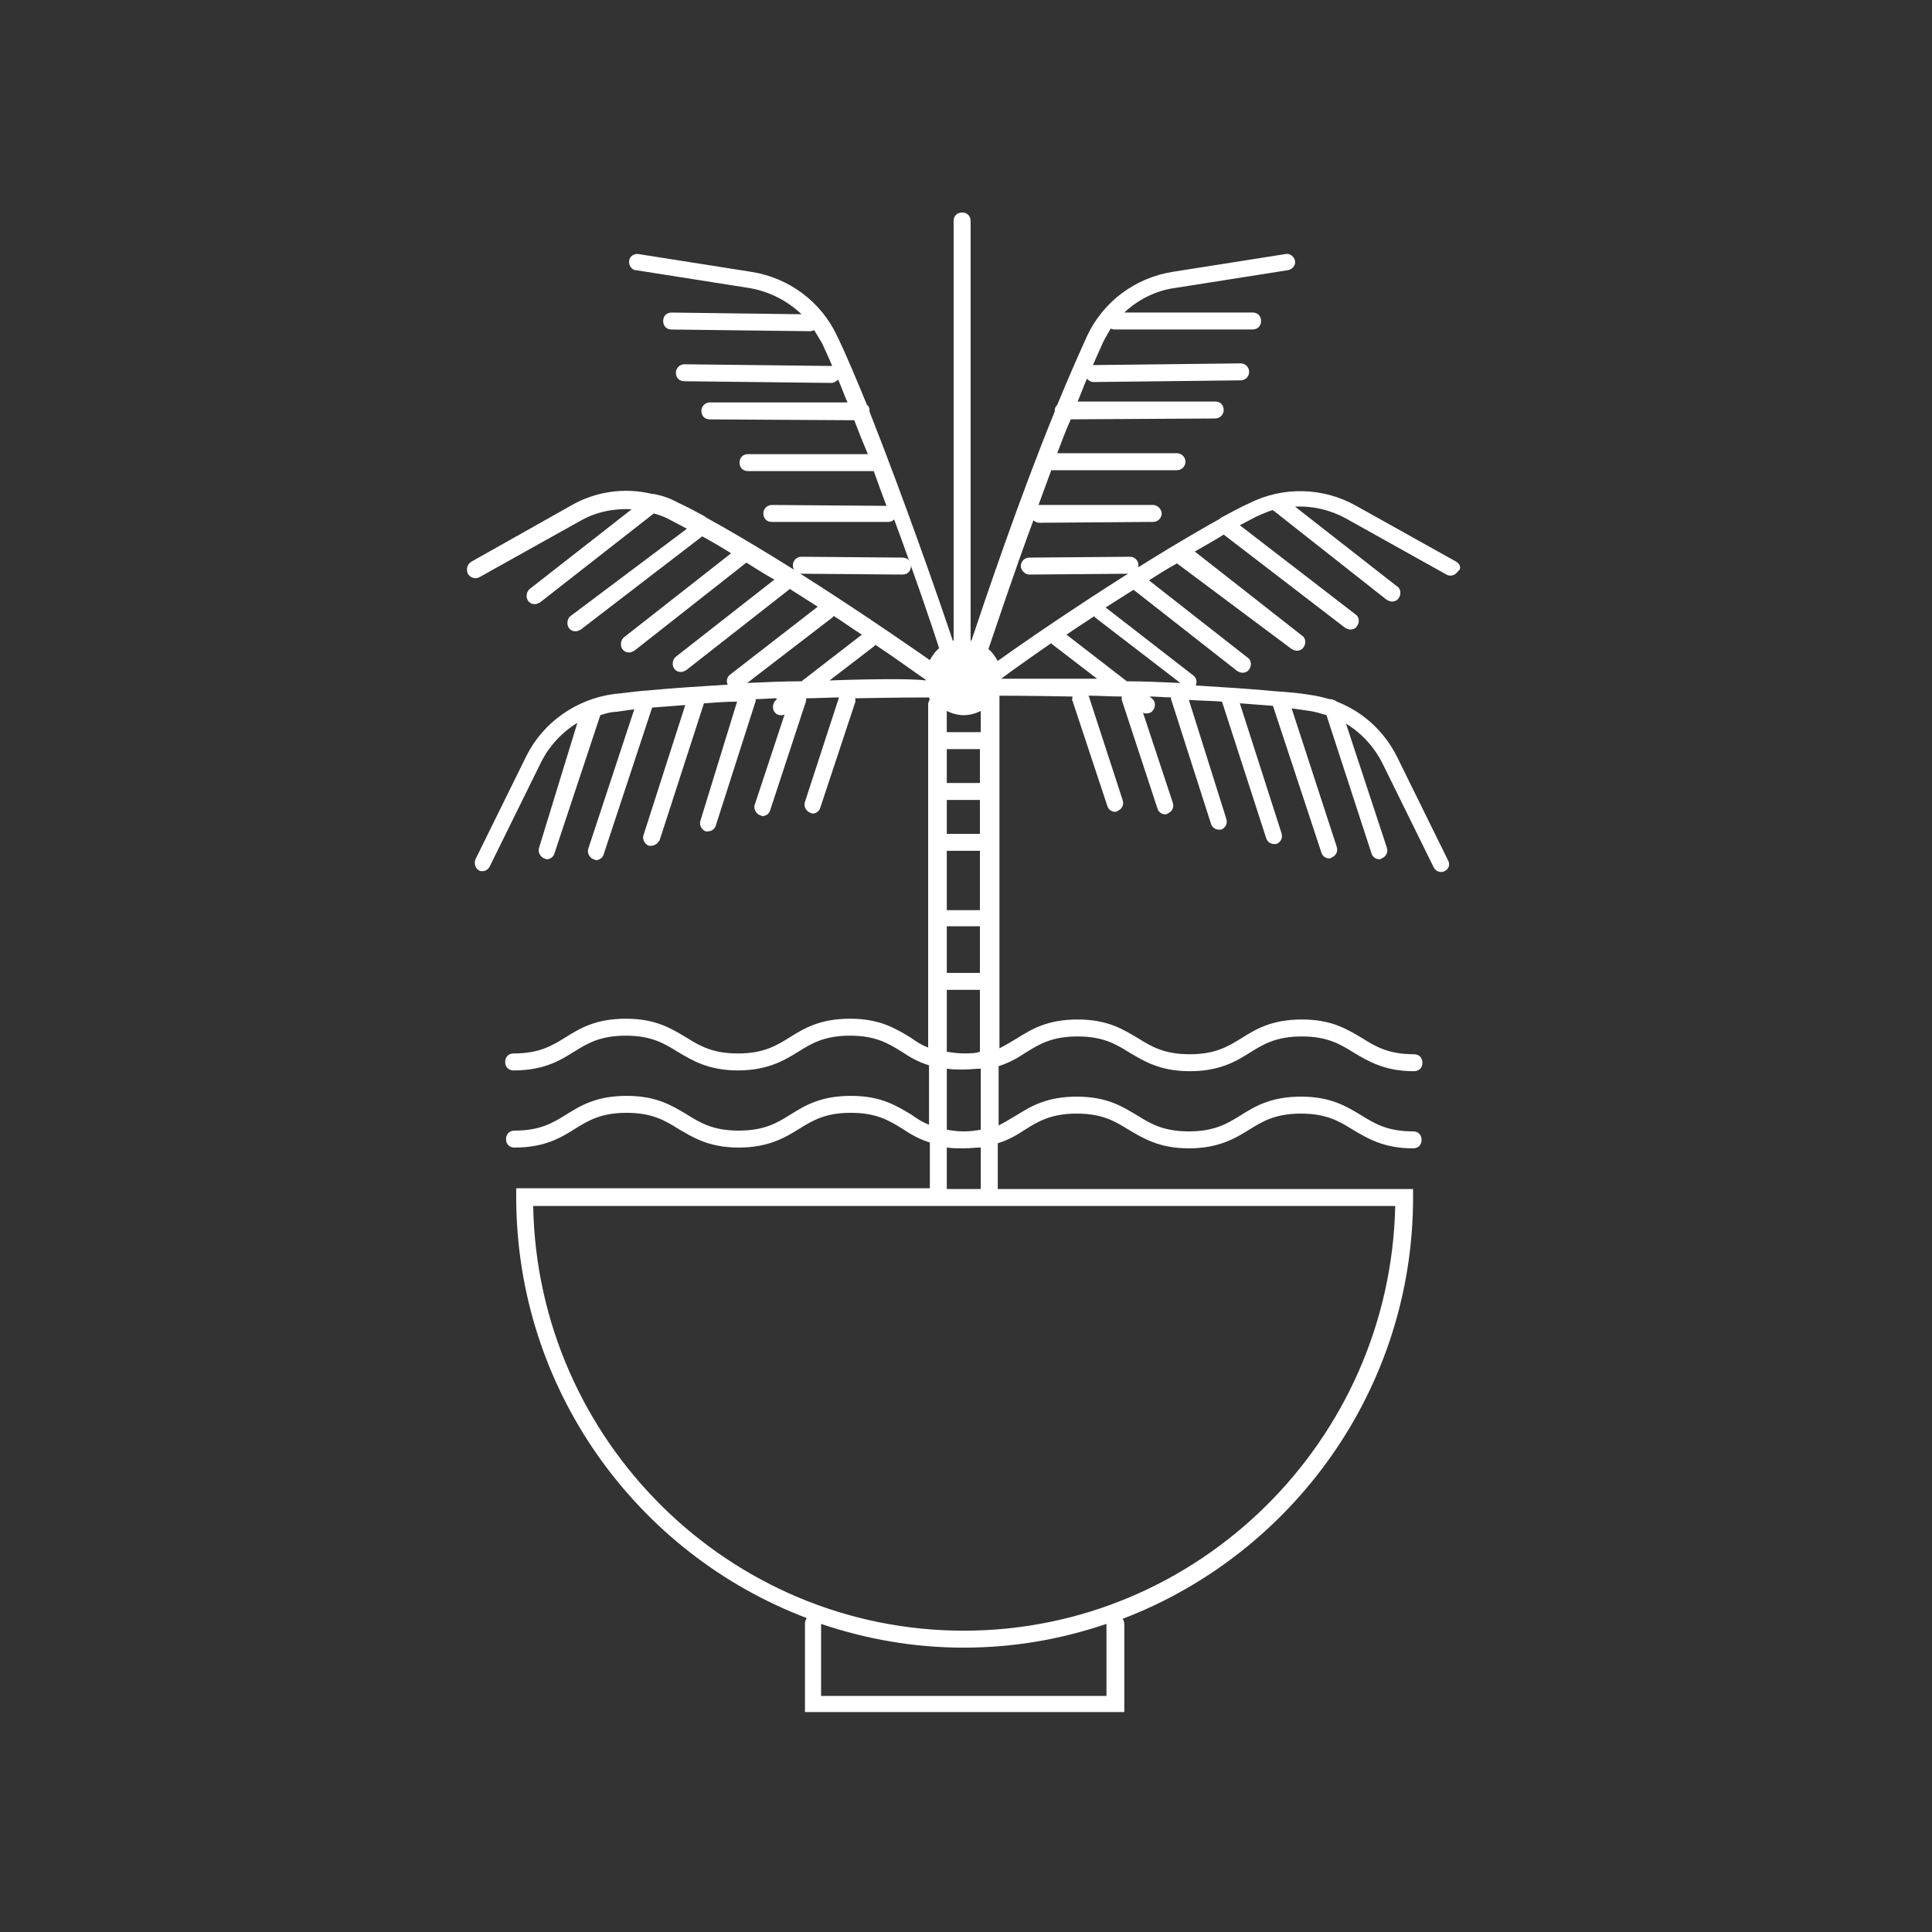<?xml version="1.0" encoding="UTF-8" standalone="no" ?>
<!DOCTYPE svg PUBLIC "-//W3C//DTD SVG 1.1//EN" "http://www.w3.org/Graphics/SVG/1.1/DTD/svg11.dtd">
<svg xmlns="http://www.w3.org/2000/svg" xmlns:xlink="http://www.w3.org/1999/xlink" version="1.1" width="150" height="150" viewBox="0 0 150 150" xml:space="preserve">
<rect x="0" y="0" width="150" height="150" fill="#333333" stroke="none"/>
<desc>Created with Fabric.js 4.2.0</desc>
<defs>
</defs>
<g transform="matrix(1 0 0 1 75 75)" id="20267943-c97a-446c-901c-3da7c355997c"  >
<rect style="stroke: none; stroke-width: 1; stroke-dasharray: none; stroke-linecap: butt; stroke-dashoffset: 0; stroke-linejoin: miter; stroke-miterlimit: 4; fill: rgb(255,255,255); fill-opacity: 0; fill-rule: nonzero; opacity: 1;" vector-effect="non-scaling-stroke"  x="-75" y="-75" rx="0" ry="0" width="150" height="150" />
</g>
<g transform="matrix(0 0 0 0 0 0)" id="2dd635a7-c469-43f6-a719-92324bc61dde"  >
</g>
<g transform="matrix(0.9 0 0 0.9 75 75)"  >
<g style="" vector-effect="non-scaling-stroke"   >
		<g transform="matrix(0.84 0 0 0.84 -0.21 -0.32)"  >
<path style="stroke: none; stroke-width: 1; stroke-dasharray: none; stroke-linecap: butt; stroke-dashoffset: 0; stroke-linejoin: miter; stroke-miterlimit: 4; fill: rgb(255,255,255); fill-rule: nonzero; opacity: 1;" vector-effect="non-scaling-stroke"  transform=" translate(-100, -100)" d="M 150.61 58.867 L 140.318 53.121 C 136.926 51.211 132.807 51.113 129.328 52.86 C 128.369 53.295 127.409 53.818 126.45 54.34 C 126.45 54.34 126.363 54.34 126.363 54.427 C 117.466 59.389 107.261 66.354 103.511 69.052 C 103.249 68.617 102.988 68.181 102.552 67.833 C 103.424 65.308 105.081 60.259 107.175 54.601 C 107.331 54.773 107.554 54.869 107.786 54.862 L 119.474 54.775 C 119.955 54.774 120.345 54.385 120.346 53.904 C 120.346 53.469 119.91 53.033 119.474 53.033 L 107.699 53.033 C 108.135 51.814 108.571 50.683 109.007 49.464 L 121.916 49.464 C 122.397 49.463 122.787 49.074 122.788 48.593 C 122.786 48.112 122.397 47.723 121.916 47.722 L 109.618 47.722 C 110.054 46.59 110.49 45.372 111.014 44.24 L 125.842 44.153 C 126.323 44.152 126.713 43.763 126.714 43.282 C 126.714 42.76 126.365 42.411 125.842 42.411 L 111.712 42.411 C 112.061 41.628 112.323 40.844 112.671 40.061 C 112.845 40.235 113.02 40.409 113.369 40.409 L 128.458 40.235 C 128.939 40.234 129.329 39.845 129.33 39.364 C 129.328 38.883 128.939 38.494 128.458 38.493 L 113.369 38.667 L 113.282 38.667 L 114.329 36.317 C 114.591 35.795 114.852 35.359 115.114 34.924 C 115.201 34.924 115.288 35.011 115.463 35.011 L 129.68 35.011 C 130.203 35.011 130.552 34.663 130.552 34.14 C 130.552 33.618 130.203 33.269 129.68 33.269 L 116.51 33.269 C 117.906 31.963 119.737 31.006 121.743 30.744 L 133.343 28.916 C 133.779 28.829 134.128 28.394 134.041 27.958 C 133.954 27.522 133.518 27.175 133.082 27.262 L 121.482 29.09 C 117.644 29.699 114.33 32.137 112.673 35.706 C 111.613 38.038 110.595 40.389 109.62 42.757 C 109.448 42.912 109.352 43.134 109.358 43.366 L 109.358 43.453 C 105.695 52.42 102.206 62.779 100.81 66.958 L 100.723 66.958 L 100.723 23.871 C 100.723 23.349 100.374 23 99.851 23 C 99.328 23 98.979 23.348 98.979 23.871 L 98.979 66.963 L 98.892 66.963 C 97.496 62.784 93.92 52.512 90.344 43.458 L 90.344 43.371 C 90.344 43.11 90.257 42.849 90.082 42.762 C 89.035 40.237 88.076 37.887 87.029 35.711 C 85.372 32.142 82.057 29.704 78.22 29.095 L 66.62 27.267 C 66.184 27.18 65.661 27.528 65.661 27.963 C 65.574 28.398 65.923 28.921 66.359 28.921 L 77.959 30.749 C 80.052 31.097 81.884 32.055 83.367 33.448 L 70.022 33.274 C 69.499 33.274 69.15 33.622 69.15 34.145 C 69.15 34.667 69.499 35.016 70.022 35.016 L 84.239 35.19 C 84.413 35.19 84.501 35.103 84.675 35.103 L 85.46 36.409 C 85.809 37.192 86.158 37.889 86.507 38.759 L 86.42 38.759 L 71.331 38.585 C 70.85 38.586 70.46 38.975 70.459 39.456 C 70.459 39.978 70.808 40.327 71.331 40.327 L 86.42 40.501 C 86.682 40.501 86.943 40.327 87.118 40.153 C 87.467 40.936 87.729 41.72 88.077 42.503 L 73.947 42.503 C 73.511 42.503 73.075 42.851 73.075 43.374 C 73.075 43.897 73.424 44.245 73.947 44.245 L 88.775 44.332 C 89.217 45.502 89.683 46.663 90.171 47.814 L 77.867 47.814 C 77.344 47.814 76.995 48.162 76.995 48.685 C 76.995 49.208 77.344 49.556 77.867 49.556 L 90.776 49.556 C 91.212 50.775 91.648 51.994 92.084 53.125 L 91.997 53.125 L 80.31 53.034 C 79.874 53.034 79.438 53.382 79.438 53.905 C 79.438 54.428 79.787 54.776 80.31 54.776 L 92.259 54.776 C 92.491 54.782 92.714 54.687 92.87 54.515 C 94.963 60.174 96.708 65.31 97.493 67.747 C 97.057 68.095 96.795 68.53 96.534 68.966 C 92.783 66.354 82.579 59.303 73.595 54.341 C 73.595 54.341 73.508 54.341 73.508 54.254 C 72.549 53.732 71.589 53.209 70.63 52.774 C 69.845 52.339 69.06 52.078 68.188 51.903 L 68.014 51.903 C 65.223 51.207 62.17 51.642 59.641 53.122 L 49.436 58.868 C 49 59.129 48.913 59.651 49.087 60.087 C 49.349 60.522 49.872 60.696 50.308 60.435 L 60.6 54.689 C 62.257 53.731 64.089 53.383 65.921 53.47 L 55.454 61.653 C 55.105 61.914 55.018 62.524 55.28 62.872 C 55.454 63.133 55.716 63.22 55.978 63.22 C 56.152 63.22 56.327 63.133 56.501 63.046 L 68.189 53.905 C 68.8 54.079 69.323 54.253 69.933 54.601 C 70.456 54.862 71.067 55.21 71.59 55.472 L 59.641 64.439 C 59.292 64.7 59.205 65.31 59.467 65.658 C 59.641 65.919 59.903 66.006 60.165 66.006 C 60.339 66.006 60.514 65.919 60.688 65.832 L 73.161 56.256 C 74.168 56.804 75.157 57.385 76.127 57.997 L 65.137 66.615 C 64.788 66.876 64.701 67.486 64.963 67.834 C 65.137 68.095 65.399 68.182 65.661 68.182 C 65.835 68.182 66.01 68.095 66.184 68.008 L 77.697 58.954 C 78.656 59.563 79.616 60.173 80.575 60.695 L 70.457 68.617 C 70.108 68.878 70.021 69.488 70.283 69.836 C 70.457 70.097 70.719 70.184 70.981 70.184 C 71.155 70.184 71.33 70.097 71.504 70.01 L 82.058 61.74 L 82.145 61.653 L 85.023 63.481 L 76.039 70.445 C 75.707 70.682 75.596 71.125 75.777 71.49 C 72.899 71.664 70.108 71.838 67.404 72.099 L 67.317 72.099 C 66.183 72.186 65.136 72.36 64.09 72.447 C 60.252 72.969 56.851 75.32 55.106 78.802 L 49.873 89.423 C 49.699 89.858 49.873 90.381 50.222 90.555 C 50.309 90.642 50.484 90.642 50.571 90.642 C 50.92 90.642 51.182 90.468 51.356 90.12 L 56.589 79.499 C 57.43 77.809 58.73 76.391 60.34 75.407 L 56.415 88.204 C 56.241 88.639 56.502 89.162 56.938 89.336 C 57.025 89.336 57.112 89.423 57.2 89.423 C 57.567 89.414 57.885 89.167 57.985 88.814 L 62.695 74.624 C 63.218 74.45 63.829 74.276 64.352 74.276 L 66.184 74.015 L 61.474 88.292 C 61.3 88.727 61.561 89.25 61.997 89.424 C 62.084 89.424 62.171 89.511 62.259 89.511 C 62.626 89.502 62.944 89.255 63.044 88.902 L 68.016 73.842 L 71.418 73.581 L 67.144 86.9 C 66.97 87.335 67.231 87.858 67.667 88.032 L 67.929 88.032 C 68.278 88.032 68.627 87.771 68.801 87.423 L 73.337 73.407 C 74.471 73.32 75.605 73.233 76.739 73.233 L 72.988 85.421 C 72.814 85.856 73.075 86.379 73.511 86.553 L 73.773 86.553 C 74.14 86.544 74.458 86.297 74.558 85.944 L 78.657 73.147 L 78.657 72.973 C 79.355 72.973 80.14 72.886 80.838 72.886 L 80.751 73.06 C 80.402 73.321 80.315 73.931 80.577 74.279 C 80.751 74.54 81.013 74.627 81.275 74.627 C 81.362 74.627 81.537 74.627 81.624 74.54 L 78.571 83.768 C 78.397 84.203 78.658 84.726 79.094 84.9 C 79.181 84.9 79.268 84.987 79.356 84.987 C 79.723 84.978 80.041 84.731 80.141 84.378 L 83.804 73.235 C 83.804 73.148 83.891 72.974 83.804 72.887 C 85.025 72.887 86.159 72.8 87.206 72.8 L 83.717 83.508 C 83.543 83.943 83.804 84.466 84.24 84.64 C 84.327 84.64 84.414 84.727 84.502 84.727 C 84.869 84.718 85.187 84.471 85.287 84.118 L 88.863 73.323 C 88.95 73.149 88.863 72.975 88.863 72.888 C 93.224 72.801 96.277 72.801 96.364 72.801 L 96.451 72.801 C 96.451 72.888 96.538 72.975 96.538 72.975 C 96.451 73.149 96.364 73.323 96.364 73.497 L 96.364 108.754 C 95.666 108.493 95.143 108.145 94.532 107.709 C 93.049 106.838 91.479 105.794 88.339 105.794 C 85.199 105.794 83.542 106.839 82.146 107.709 C 80.75 108.58 79.442 109.363 76.825 109.363 C 74.208 109.363 72.9 108.58 71.504 107.709 C 70.021 106.838 68.451 105.794 65.311 105.794 C 62.171 105.794 60.514 106.839 59.118 107.709 C 57.722 108.58 56.414 109.363 53.797 109.363 C 53.274 109.363 52.925 109.711 52.925 110.234 C 52.925 110.756 53.274 111.105 53.797 111.105 C 56.937 111.105 58.594 110.06 59.99 109.19 C 61.386 108.319 62.694 107.536 65.311 107.536 C 67.928 107.536 69.236 108.319 70.632 109.19 C 72.115 110.061 73.772 111.105 76.825 111.105 C 79.878 111.105 81.622 110.06 83.018 109.19 C 84.414 108.319 85.722 107.536 88.339 107.536 C 90.956 107.536 92.264 108.319 93.66 109.19 C 94.445 109.712 95.317 110.235 96.451 110.583 L 96.451 116.677 C 95.753 116.416 95.23 116.068 94.619 115.632 C 93.136 114.761 91.566 113.717 88.426 113.717 C 85.286 113.717 83.629 114.762 82.233 115.632 C 80.837 116.503 79.529 117.286 76.912 117.286 C 74.295 117.286 72.987 116.503 71.591 115.632 C 70.108 114.761 68.538 113.717 65.398 113.717 C 62.258 113.717 60.601 114.762 59.205 115.632 C 57.809 116.503 56.501 117.286 53.884 117.286 C 53.361 117.286 53.012 117.634 53.012 118.157 C 53.012 118.679 53.361 119.028 53.884 119.028 C 57.024 119.028 58.681 117.983 60.077 117.113 C 61.473 116.242 62.781 115.459 65.398 115.459 C 68.015 115.459 69.323 116.242 70.719 117.113 C 72.202 117.984 73.859 119.028 76.912 119.028 C 79.965 119.028 81.709 117.983 83.105 117.113 C 84.501 116.242 85.809 115.459 88.426 115.459 C 91.043 115.459 92.351 116.242 93.747 117.113 C 94.532 117.635 95.404 118.158 96.538 118.506 L 96.538 123.207 L 54.056 123.207 L 54.056 124.078 C 54.056 143.839 66.441 160.728 83.886 167.344 C 83.799 167.518 83.712 167.692 83.712 167.866 L 83.712 177 L 116.507 177 L 116.507 167.946 C 116.507 167.772 116.42 167.511 116.333 167.424 C 133.69 160.808 146.163 143.919 146.163 124.158 L 146.163 123.287 L 103.512 123.287 L 103.512 118.586 C 104.646 118.238 105.518 117.715 106.303 117.193 C 107.699 116.322 109.007 115.539 111.624 115.539 C 114.241 115.539 115.549 116.323 116.945 117.193 C 118.428 118.064 120.085 119.108 123.138 119.108 C 126.191 119.108 127.935 118.063 129.331 117.193 C 130.727 116.322 132.035 115.539 134.652 115.539 C 137.269 115.539 138.577 116.323 139.973 117.193 C 141.456 118.064 143.113 119.108 146.166 119.108 C 146.689 119.108 147.038 118.76 147.038 118.237 C 147.038 117.715 146.689 117.366 146.166 117.366 C 143.549 117.366 142.241 116.582 140.845 115.712 C 139.362 114.841 137.792 113.797 134.652 113.797 C 131.512 113.797 129.855 114.842 128.459 115.712 C 127.063 116.583 125.755 117.366 123.138 117.366 C 120.521 117.366 119.213 116.582 117.817 115.712 C 116.334 114.841 114.764 113.797 111.624 113.797 C 108.484 113.797 106.827 114.842 105.431 115.712 C 104.82 116.06 104.297 116.408 103.599 116.757 L 103.599 110.663 C 104.733 110.315 105.605 109.792 106.39 109.27 C 107.786 108.399 109.094 107.616 111.711 107.616 C 114.328 107.616 115.636 108.399 117.032 109.27 C 118.515 110.141 120.172 111.185 123.225 111.185 C 126.365 111.185 128.022 110.14 129.418 109.27 C 130.814 108.399 132.122 107.616 134.739 107.616 C 137.356 107.616 138.664 108.399 140.06 109.27 C 141.543 110.141 143.2 111.185 146.253 111.185 C 146.776 111.185 147.125 110.837 147.125 110.314 C 147.125 109.792 146.776 109.443 146.253 109.443 C 143.636 109.443 142.328 108.66 140.932 107.789 C 139.449 106.918 137.879 105.874 134.739 105.874 C 131.599 105.874 129.942 106.919 128.546 107.789 C 127.15 108.66 125.842 109.443 123.225 109.443 C 120.608 109.443 119.3 108.66 117.904 107.789 C 116.421 106.918 114.851 105.874 111.711 105.874 C 108.571 105.874 106.914 106.919 105.518 107.789 C 104.907 108.137 104.384 108.485 103.686 108.834 L 103.686 72.621 C 103.773 72.621 106.739 72.621 111.187 72.708 C 111.187 72.882 111.1 73.056 111.187 73.143 L 114.763 83.938 C 114.863 84.291 115.181 84.538 115.548 84.547 C 115.635 84.547 115.722 84.547 115.81 84.46 C 116.246 84.286 116.508 83.851 116.333 83.328 L 112.844 72.62 C 113.891 72.62 115.112 72.707 116.246 72.707 L 116.246 73.055 L 119.909 84.198 C 120.009 84.551 120.327 84.798 120.694 84.807 C 120.781 84.807 120.868 84.807 120.956 84.72 C 121.392 84.546 121.654 84.111 121.479 83.588 L 118.426 74.36 C 118.513 74.447 118.688 74.447 118.775 74.447 C 119.037 74.447 119.298 74.36 119.473 74.099 C 119.735 73.751 119.735 73.141 119.299 72.88 L 119.125 72.706 C 119.823 72.706 120.608 72.793 121.306 72.793 L 121.306 72.967 L 125.405 85.764 C 125.505 86.117 125.823 86.364 126.19 86.373 L 126.452 86.373 C 126.888 86.199 127.15 85.764 126.975 85.241 L 123.137 73.053 C 124.271 73.14 125.405 73.14 126.539 73.227 L 131.075 87.243 C 131.175 87.596 131.493 87.843 131.86 87.852 L 132.122 87.852 C 132.558 87.678 132.82 87.243 132.645 86.72 L 128.371 73.401 C 129.505 73.488 130.726 73.575 131.773 73.662 L 136.745 88.722 C 136.845 89.075 137.163 89.322 137.53 89.331 C 137.617 89.331 137.704 89.331 137.792 89.244 C 138.228 89.07 138.49 88.635 138.315 88.112 L 133.692 73.922 L 135.524 74.183 C 136.135 74.27 136.658 74.444 137.268 74.618 L 141.891 88.808 C 141.991 89.161 142.309 89.408 142.676 89.417 C 142.763 89.417 142.85 89.417 142.938 89.33 C 143.374 89.156 143.636 88.721 143.461 88.198 L 139.274 75.488 C 140.844 76.446 142.152 77.838 143.025 79.58 L 148.258 90.201 C 148.432 90.549 148.694 90.723 149.043 90.723 C 149.13 90.723 149.305 90.723 149.392 90.636 C 149.828 90.462 150.003 89.94 149.741 89.504 L 144.508 78.883 C 143.2 76.271 141.019 74.269 138.315 73.224 C 138.141 73.05 137.792 72.963 137.53 72.963 C 136.919 72.789 136.222 72.615 135.524 72.528 C 134.477 72.354 133.431 72.267 132.297 72.18 L 132.21 72.18 C 129.506 71.919 126.628 71.745 123.837 71.571 C 124.018 71.206 123.907 70.763 123.575 70.526 L 114.591 63.562 L 117.469 61.734 C 117.469 61.734 117.469 61.821 117.556 61.821 L 128.11 70.091 C 128.284 70.178 128.459 70.265 128.633 70.265 C 128.895 70.265 129.156 70.178 129.331 69.917 C 129.593 69.569 129.593 68.959 129.157 68.698 L 119.039 60.776 C 119.998 60.167 120.958 59.557 121.917 59.035 L 133.692 67.828 C 133.866 67.915 134.041 68.002 134.215 68.002 C 134.477 68.002 134.738 67.915 134.913 67.654 C 135.175 67.306 135.175 66.696 134.739 66.435 L 123.749 57.817 C 124.796 57.208 125.755 56.685 126.715 56.076 L 139.188 65.652 C 139.362 65.739 139.537 65.826 139.711 65.826 C 139.973 65.826 140.234 65.739 140.409 65.478 C 140.671 65.13 140.671 64.52 140.235 64.259 L 128.373 55.118 C 128.896 54.857 129.507 54.509 130.03 54.247 C 130.641 53.986 131.164 53.725 131.774 53.551 C 131.774 53.551 131.774 53.638 131.861 53.638 L 143.461 62.779 C 143.635 62.866 143.81 62.953 143.984 62.953 C 144.246 62.953 144.507 62.866 144.682 62.605 C 144.944 62.257 144.944 61.647 144.508 61.386 L 134.041 53.203 C 135.864 53.118 137.676 53.54 139.274 54.422 L 149.566 60.168 C 150.002 60.429 150.525 60.255 150.787 59.82 C 151.134 59.65 151.046 59.128 150.61 58.867 z M 101.766 101.088 L 98.277 101.088 L 98.277 96.3 L 101.679 96.3 L 101.679 101.088 L 101.766 101.088 z M 98.277 74.188 C 98.8 74.449 99.411 74.623 100.021 74.623 C 100.632 74.623 101.242 74.449 101.765 74.188 L 101.765 76.364 L 98.276 76.364 L 98.276 74.188 z M 101.766 94.646 L 98.277 94.646 L 98.277 88.552 L 101.679 88.552 L 101.679 94.646 L 101.766 94.646 z M 101.766 86.811 L 98.277 86.811 L 98.277 83.329 L 101.679 83.329 L 101.679 86.811 L 101.766 86.811 z M 101.766 81.588 L 98.277 81.588 L 98.277 78.106 L 101.679 78.106 L 101.679 81.588 L 101.766 81.588 z M 77.78 71.315 L 86.502 64.612 L 86.676 64.438 C 87.635 65.047 88.595 65.744 89.554 66.353 L 83.361 71.141 C 81.531 71.141 79.699 71.228 77.78 71.315 z M 86.241 71.054 L 90.777 67.572 L 90.951 67.398 C 93.306 68.965 95.05 70.271 96.097 70.967 L 96.097 71.054 C 94.963 70.88 91.125 70.88 86.241 71.054 z M 114.675 167.946 L 114.675 175.346 L 85.368 175.346 L 85.368 167.946 C 89.991 169.513 94.875 170.384 100.021 170.384 C 105.168 170.384 110.052 169.513 114.675 167.946 z M 100.022 168.643 C 75.949 168.643 56.237 149.143 55.801 125.029 L 144.331 125.029 C 143.807 149.142 124.095 168.643 100.022 168.643 z M 101.766 123.287 L 98.277 123.287 L 98.277 119.021 C 98.8 119.108 99.324 119.108 100.021 119.108 C 100.632 119.108 101.242 119.021 101.765 119.021 L 101.765 123.287 z M 101.766 117.193 C 101.243 117.28 100.719 117.367 100.022 117.367 C 99.324 117.367 98.801 117.28 98.278 117.193 L 98.278 110.925 C 98.801 111.012 99.325 111.012 100.022 111.012 C 100.633 111.012 101.243 110.925 101.766 110.925 L 101.766 117.193 z M 100.022 109.358 C 99.411 109.358 98.801 109.271 98.278 109.184 L 98.278 102.829 L 101.68 102.829 L 101.68 109.184 C 101.243 109.358 100.632 109.358 100.022 109.358 z M 103.859 70.88 C 104.906 70.097 106.737 68.791 109.005 67.224 C 109.092 67.311 109.092 67.398 109.179 67.398 L 113.715 70.88 L 103.859 70.88 z M 113.541 64.612 L 122.263 71.315 C 120.344 71.228 118.512 71.141 116.768 71.141 L 110.575 66.353 C 111.447 65.744 112.407 65.134 113.453 64.438 C 113.367 64.438 113.454 64.525 113.541 64.612 z" stroke-linecap="round" />
</g>
		<g transform="matrix(0.84 0 0 0.84 9.8 -34.54)"  >
<path style="stroke: none; stroke-width: 1; stroke-dasharray: none; stroke-linecap: butt; stroke-dashoffset: 0; stroke-linejoin: miter; stroke-miterlimit: 4; fill: rgb(255,255,255); fill-rule: nonzero; opacity: 1;" vector-effect="non-scaling-stroke"  transform=" translate(-111.64, -59.08)" d="M 116.855 58.17 L 106.476 58.257 C 105.995 58.258 105.605 58.647 105.604 59.128 C 105.604 59.563 106.04 59.999 106.476 59.999 L 116.855 59.912 C 117.32 59.89 117.685 59.506 117.685 59.041 C 117.685 58.576 117.32 58.192 116.855 58.17 z" stroke-linecap="round" />
</g>
		<g transform="matrix(0.84 0 0 0.84 -9.84 -34.54)"  >
<path style="stroke: none; stroke-width: 1; stroke-dasharray: none; stroke-linecap: butt; stroke-dashoffset: 0; stroke-linejoin: miter; stroke-miterlimit: 4; fill: rgb(255,255,255); fill-rule: nonzero; opacity: 1;" vector-effect="non-scaling-stroke"  transform=" translate(-88.38, -59.08)" d="M 93.567 59.998 C 94.09 59.998 94.439 59.65 94.439 59.127 C 94.439 58.604 94.09 58.256 93.567 58.256 L 83.188 58.17 C 82.752 58.17 82.316 58.518 82.316 59.041 C 82.316 59.564 82.665 59.912 83.188 59.912 L 93.567 59.998 z" stroke-linecap="round" />
</g>
</g>
</g>
</svg>